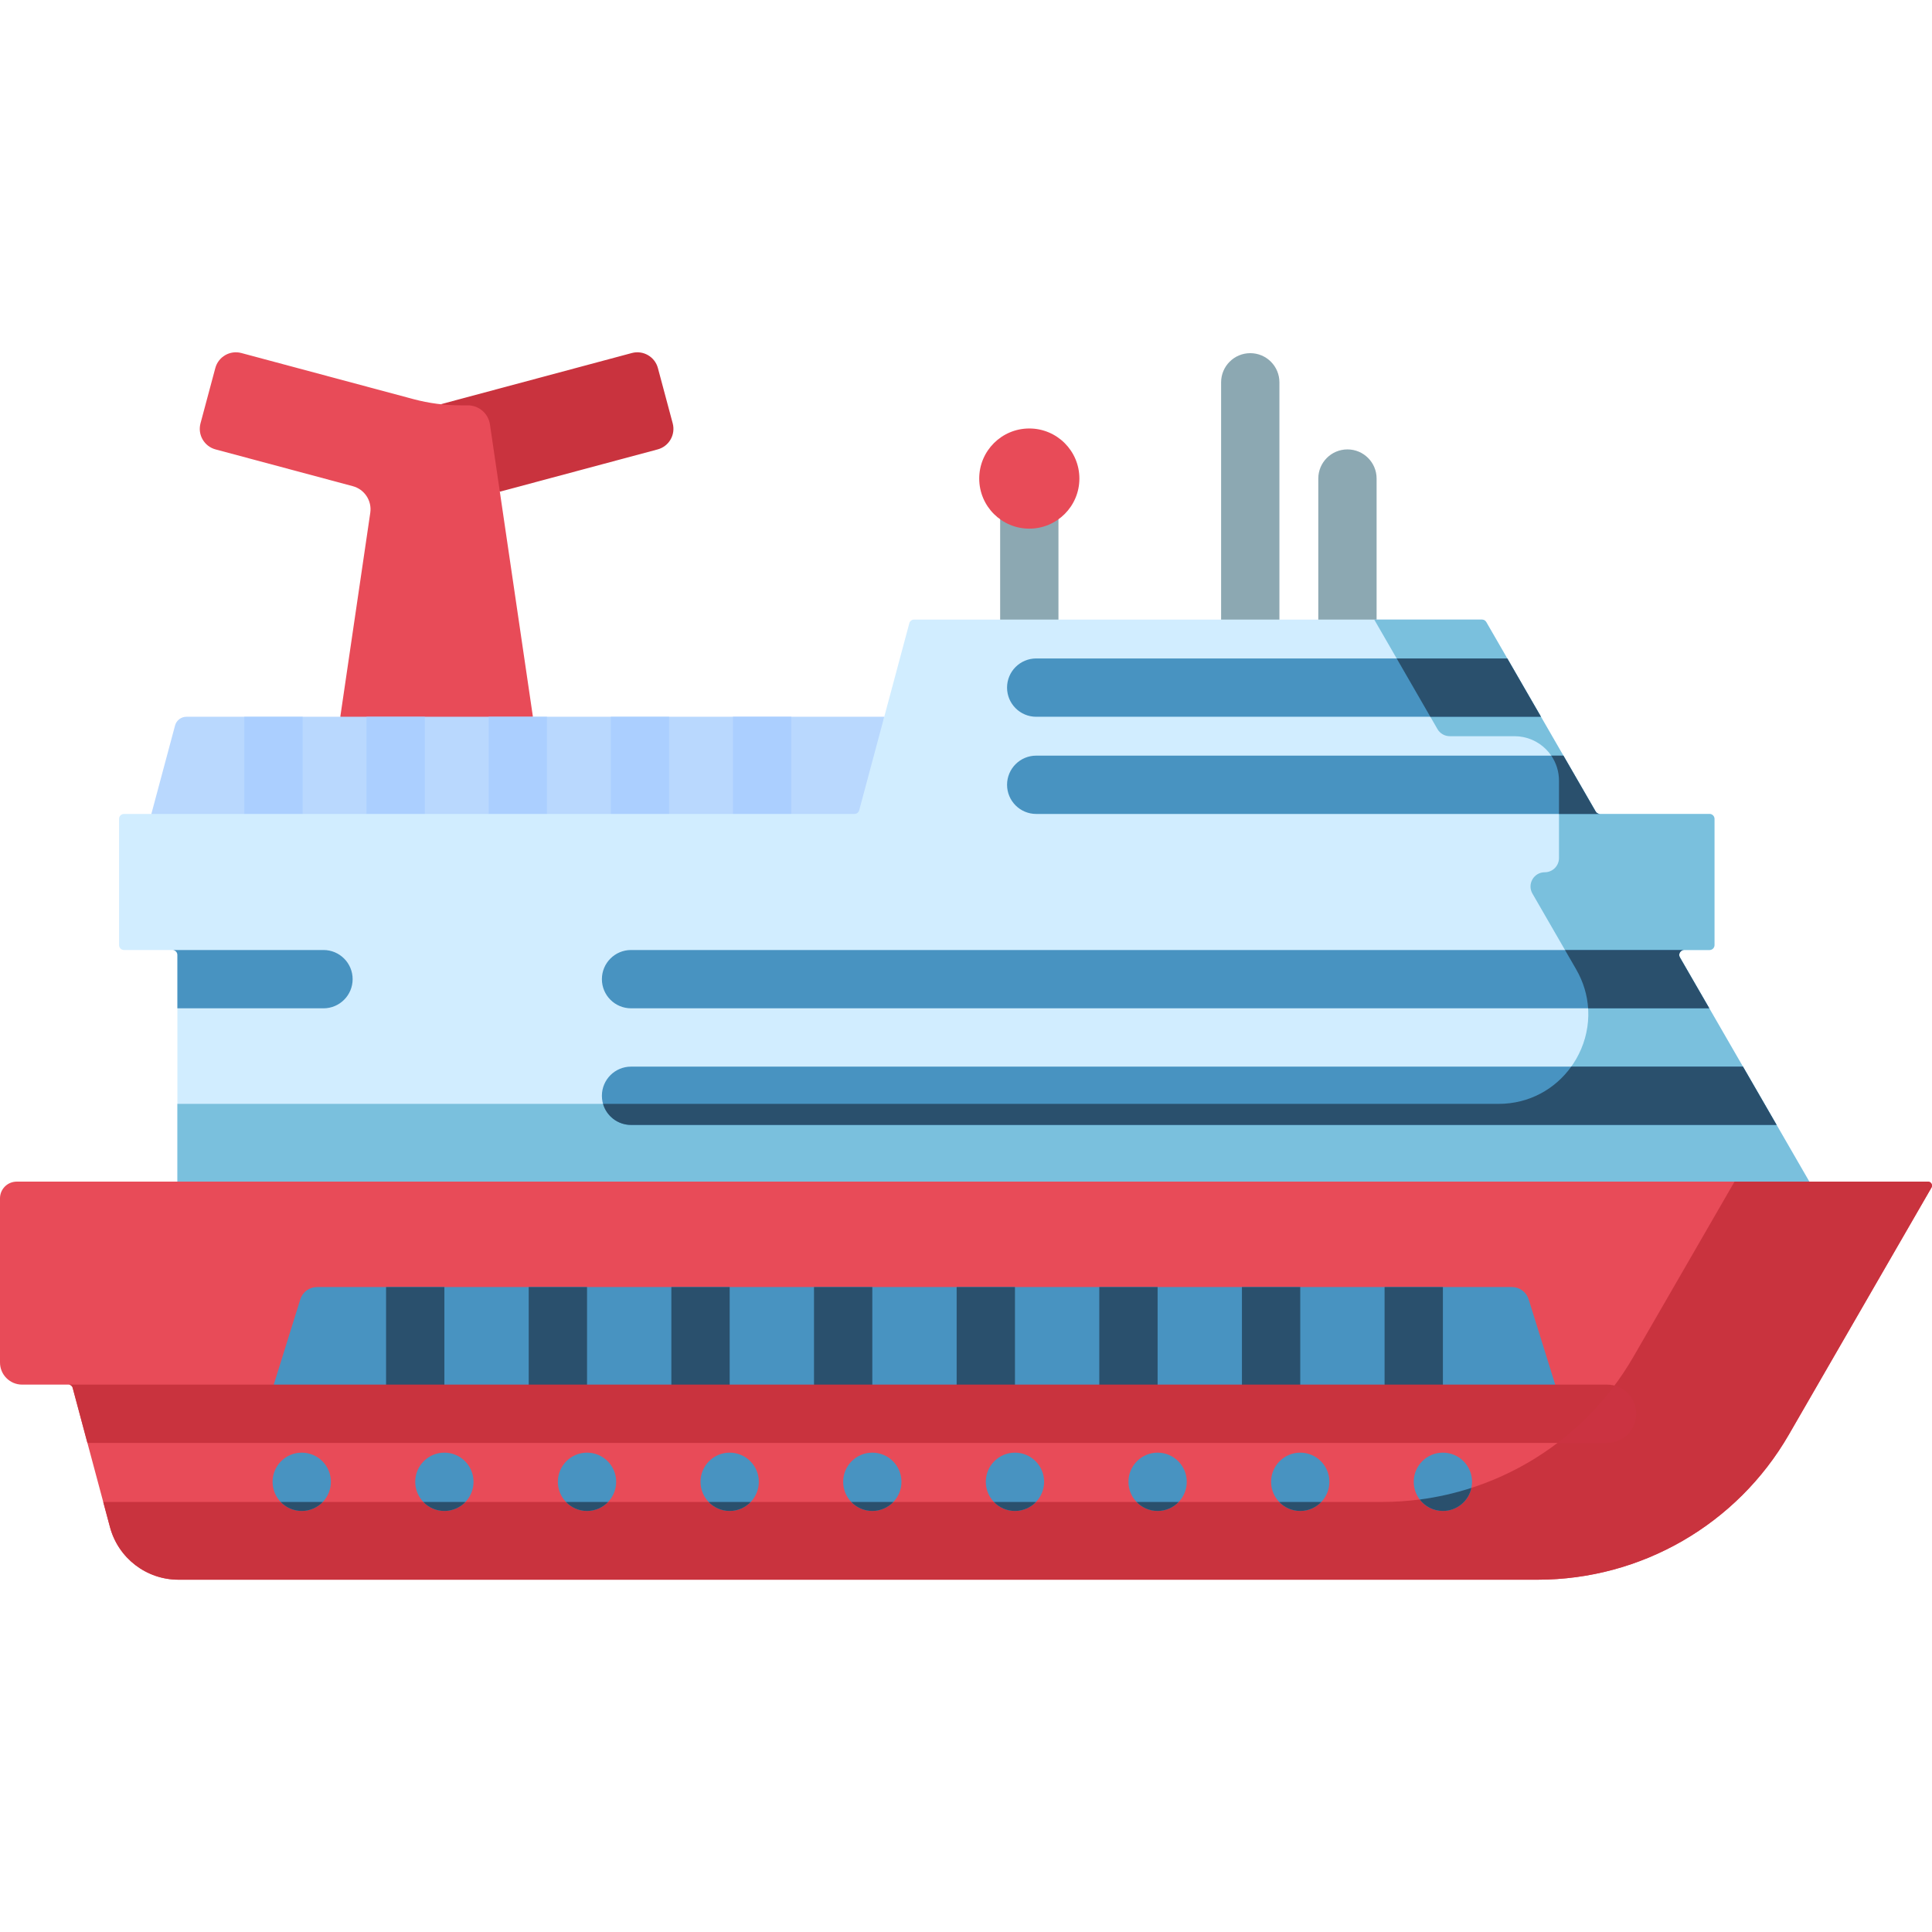 <svg id="Capa_1" enable-background="new 0 0 512 512" height="300" viewBox="0 0 512 512" width="300" xmlns="http://www.w3.org/2000/svg" version="1.1" xmlns:xlink="http://www.w3.org/1999/xlink" xmlns:svgjs="http://svgjs.dev/svgjs"><g width="100%" height="100%" transform="matrix(1,0,0,1,0,0)"><g><path d="m178.275 112.189-3.924-14.645c-.806-3.009-3.899-4.795-6.908-3.988l-50.655 13.573c1.752.193 15.674 23.175 15.674 23.175l41.825-11.207c3.009-.806 4.794-3.899 3.988-6.908z" fill="#c9333e" fill-opacity="1" data-original-color="#da4a54ff" stroke="none" stroke-opacity="1" style=""/><path d="m141.227 189.951-11.384-77.461c-.428-2.913-2.927-5.071-5.871-5.071h-1.902c-4.225 0-8.431-.554-12.512-1.647l-45.59-12.216c-3.009-.806-6.102.979-6.908 3.988l-3.924 14.645c-.806 3.009.979 6.102 3.988 6.908l36.37 9.745c3.11.833 5.102 3.864 4.634 7.05l-7.945 54.059 24.172 18.028z" fill="#e84b58" fill-opacity="1" data-original-color="#dd636eff" stroke="none" stroke-opacity="1" style=""/><path d="m272.776 172.953c-4.268 0-7.726-3.459-7.726-7.726v-34.54c0-4.267 3.459-7.726 7.726-7.726s7.726 3.459 7.726 7.726v34.54c0 4.267-3.459 7.726-7.726 7.726z" fill="#8ca8b2" fill-opacity="1" data-original-color="#d0e2e7ff" stroke="none" stroke-opacity="1" style=""/><path d="m331.333 172.953c-4.268 0-7.726-3.459-7.726-7.726v-63.908c0-4.267 3.459-7.726 7.726-7.726s7.726 3.459 7.726 7.726v63.908c0 4.267-3.458 7.726-7.726 7.726z" fill="#8ca8b2" fill-opacity="1" data-original-color="#d0e2e7ff" stroke="none" stroke-opacity="1" style=""/><path d="m357.088 172.953c-4.268 0-7.726-3.459-7.726-7.726v-38.403c0-4.267 3.459-7.726 7.726-7.726s7.726 3.459 7.726 7.726v38.403c0 4.267-3.459 7.726-7.726 7.726z" fill="#8ca8b2" fill-opacity="1" data-original-color="#d0e2e7ff" stroke="none" stroke-opacity="1" style=""/><path d="m40.11 215.706 3.273 11.437 186.16-1.163s4.794-36.028 4.794-36.028h-184.933c-1.413 0-2.65.949-3.015 2.314l-6.281 23.441z" fill="#b9d8fe" fill-opacity="1" data-original-color="#cbe2ffff" stroke="none" stroke-opacity="1" style=""/><path d="m80.206 226.008v-36.056h-15.452v36.056c0 .34.029.673.072 1.001l15.323-.096c.035-.297.057-.599.057-.905z" fill="#abcfff" fill-opacity="1" data-original-color="#bed8fbff" stroke="none" stroke-opacity="1" style=""/><path d="m194.239 189.951v36.056c0 .065.008.128.01.192l15.438-.097c0-.032.005-.063.005-.096v-36.056h-15.453z" fill="#abcfff" fill-opacity="1" data-original-color="#bed8fbff" stroke="none" stroke-opacity="1" style=""/><path d="m112.577 226.008v-36.056h-15.452v36.056c0 .27.014.536.041.799l15.376-.096c.021-.232.035-.466.035-.703z" fill="#abcfff" fill-opacity="1" data-original-color="#bed8fbff" stroke="none" stroke-opacity="1" style=""/><path d="m144.949 226.008v-36.056h-15.453v36.056c0 .201.015.399.03.597l15.397-.096c.011-.167.026-.332.026-.501z" fill="#abcfff" fill-opacity="1" data-original-color="#bed8fbff" stroke="none" stroke-opacity="1" style=""/><path d="m177.32 226.008v-36.056h-15.453v36.056c0 .133.013.263.02.395l15.418-.096c.004-.101.015-.199.015-.299z" fill="#abcfff" fill-opacity="1" data-original-color="#bed8fbff" stroke="none" stroke-opacity="1" style=""/><path d="m47.009 313.143h432.483l-34.311-59.428c-.501-.868.125-1.953 1.127-1.953h6.745c.719 0 1.302-.583 1.302-1.302v-33.453c0-.719-.583-1.302-1.302-1.302h-29.066c-.465 0-.895-.248-1.127-.651l-28.987-50.207c-.233-.403-.662-.651-1.127-.651h-150.509c-.589 0-1.105.396-1.257.965l-13.285 49.579c-.152.569-.668.965-1.257.965h-193.58c-.719 0-1.302.583-1.302 1.302v33.453c0 .719.583 1.302 1.302 1.302h12.849c.719 0 1.302.583 1.302 1.302z" fill="#d1edff" fill-opacity="1" data-original-color="#f1f4f6ff" stroke="none" stroke-opacity="1" style=""/><path d="m445.181 253.715c-.501-.868.125-1.953 1.127-1.953h6.745c.719 0 1.302-.583 1.302-1.302v-33.453c0-.719-.583-1.302-1.302-1.302h-29.065c-.465 0-.895-.248-1.127-.651l-28.987-50.207c-.233-.403-.662-.651-1.127-.651h-28.56l16.755 29.02c.674 1.167 1.918 1.885 3.266 1.885h17.152c6.511 0 11.79 5.279 11.79 11.79v20.496c0 2.083-1.688 3.771-3.771 3.771-2.903 0-4.717 3.142-3.266 5.656l11.591 20.077c9.147 15.844-2.287 35.648-20.581 35.648h-350.114v20.604l259.769 17.26 172.714-17.26z" fill="#7ac0dd" fill-opacity="1" data-original-color="#dfeaefff" stroke="none" stroke-opacity="1" style=""/><circle cx="272.776" cy="126.824" fill="#e84b58" r="13.273" fill-opacity="1" data-original-color="#dd636eff" stroke="none" stroke-opacity="1" style=""/><path d="m274.608 200.253h139.707l8.546 14.802c.233.403.662.651 1.127.651h-149.38c-4.268 0-7.726-3.459-7.726-7.726s3.458-7.727 7.726-7.727zm-.002-10.302h133.761l-8.922-15.453h-124.84c-4.268 0-7.726 3.459-7.726 7.726s3.459 7.727 7.727 7.727zm-188.881 77.264c4.268 0 7.726-3.459 7.726-7.726s-3.459-7.726-7.726-7.726h-40.013c.717.003 1.297.584 1.297 1.302v14.151h38.716zm376.172 15.452h-294.663c-4.268 0-7.726 3.459-7.726 7.726s3.459 7.726 7.726 7.726h303.584zm-302.389-23.179c0 4.267 3.459 7.726 7.726 7.726h285.741l-7.794-13.5c-.5-.867.124-1.95 1.124-1.953h-279.07c-4.268.001-7.727 3.46-7.727 7.727z" fill="#4893c1" fill-opacity="1" data-original-color="#407093ff" stroke="none" stroke-opacity="1" style=""/><path d="m445.181 253.715c-.5-.867.124-1.95 1.124-1.953h-31.563l2.961 5.129c1.928 3.339 2.942 6.855 3.169 10.323h32.103z" fill="#2a506d" fill-opacity="1" data-original-color="#365e7dff" stroke="none" stroke-opacity="1" style=""/><path d="m370.134 174.499 8.921 15.452h29.312l-8.922-15.452z" fill="#2a506d" fill-opacity="1" data-original-color="#365e7dff" stroke="none" stroke-opacity="1" style=""/><path d="m461.897 282.667h-45.492c-4.203 5.858-11.048 9.872-19.283 9.872h-237.312c.93 3.223 3.901 5.581 7.424 5.581h303.584z" fill="#2a506d" fill-opacity="1" data-original-color="#365e7dff" stroke="none" stroke-opacity="1" style=""/><path d="m414.315 200.253h-3.213c1.291 1.891 2.046 4.177 2.046 6.639v8.814h10.834c-.347-.001-.673-.141-.913-.379-.001-.001-.002-.003-.003-.004-.079-.079-.148-.169-.205-.268l-4.582-7.936z" fill="#2a506d" fill-opacity="1" data-original-color="#365e7dff" stroke="none" stroke-opacity="1" style=""/><path d="m0 317.577v43.497c0 3.239 2.625 5.864 5.864 5.864h12.305c.506 0 .949.34 1.08.829l9.898 36.941c2.202 8.217 9.648 13.93 18.154 13.93h360.2c27.452 0 52.819-14.646 66.545-38.42l37.81-65.489c.407-.705-.102-1.585-.915-1.585h-506.507c-2.449-.001-4.434 1.984-4.434 4.433z" fill="#e84b58" fill-opacity="1" data-original-color="#dd636eff" stroke="none" stroke-opacity="1" style=""/><path d="m400.677 341.08h-316.659c-2.033 0-3.829 1.322-4.434 3.263l-7.347 23.595h340.221l-7.347-23.595c-.604-1.941-2.401-3.263-4.434-3.263z" fill="#4893c1" fill-opacity="1" data-original-color="#407093ff" stroke="none" stroke-opacity="1" style=""/><path d="m177.918 341.08h15.453v26.858h-15.453z" fill="#2a506d" fill-opacity="1" data-original-color="#365e7dff" stroke="none" stroke-opacity="1" style=""/><path d="m215.72 341.08h15.453v26.858h-15.453z" fill="#2a506d" fill-opacity="1" data-original-color="#365e7dff" stroke="none" stroke-opacity="1" style=""/><path d="m140.116 341.08h15.453v26.858h-15.453z" fill="#2a506d" fill-opacity="1" data-original-color="#365e7dff" stroke="none" stroke-opacity="1" style=""/><path d="m102.313 341.08h15.453v26.858h-15.453z" fill="#2a506d" fill-opacity="1" data-original-color="#365e7dff" stroke="none" stroke-opacity="1" style=""/><path d="m253.522 341.08h15.453v26.858h-15.453z" fill="#2a506d" fill-opacity="1" data-original-color="#365e7dff" stroke="none" stroke-opacity="1" style=""/><path d="m366.93 341.08h15.453v26.858h-15.453z" fill="#2a506d" fill-opacity="1" data-original-color="#365e7dff" stroke="none" stroke-opacity="1" style=""/><path d="m329.127 341.08h15.453v26.858h-15.453z" fill="#2a506d" fill-opacity="1" data-original-color="#365e7dff" stroke="none" stroke-opacity="1" style=""/><path d="m291.325 341.08h15.453v26.858h-15.453z" fill="#2a506d" fill-opacity="1" data-original-color="#365e7dff" stroke="none" stroke-opacity="1" style=""/><path d="m510.942 313.143h-51.272l-26.83 46.471c-13.726 23.774-39.093 38.42-66.545 38.42h-338.936l1.788 6.673c2.202 8.217 9.648 13.93 18.154 13.93h360.2c27.452 0 52.819-14.646 66.546-38.42l37.81-65.489c.407-.704-.102-1.585-.915-1.585z" fill="#c9333e" fill-opacity="1" data-original-color="#da4a54ff" stroke="none" stroke-opacity="1" style=""/><path d="m425.886 366.938h-407.716c.506 0 .948.34 1.079.828l3.919 14.624h402.719c4.268 0 7.726-3.459 7.726-7.726s-3.459-7.726-7.727-7.726z" fill="#c9333e" fill-opacity="1" data-original-color="#da4a54ff" stroke="none" stroke-opacity="1" style=""/><path d="m412.763 382.391h13.124c4.268 0 7.726-3.459 7.726-7.726 0-3.589-2.447-6.607-5.765-7.475-4.332 5.799-9.422 10.901-15.085 15.201z" fill="#cb3341" fill-opacity="1" data-original-color="#d82e3dff" stroke="none" stroke-opacity="1" style=""/><path d="m87.69 392.693c0 4.267-3.459 7.726-7.726 7.726s-7.726-3.459-7.726-7.726 3.459-7.726 7.726-7.726 7.726 3.458 7.726 7.726zm30.076-7.727c-4.267 0-7.726 3.459-7.726 7.726s3.459 7.726 7.726 7.726 7.726-3.459 7.726-7.726-3.459-7.726-7.726-7.726zm37.802 0c-4.267 0-7.726 3.459-7.726 7.726s3.459 7.726 7.726 7.726 7.726-3.459 7.726-7.726c.001-4.267-3.459-7.726-7.726-7.726zm37.803 0c-4.267 0-7.726 3.459-7.726 7.726s3.459 7.726 7.726 7.726 7.726-3.459 7.726-7.726-3.459-7.726-7.726-7.726zm37.802 0c-4.267 0-7.726 3.459-7.726 7.726s3.459 7.726 7.726 7.726 7.726-3.459 7.726-7.726-3.459-7.726-7.726-7.726zm37.802 0c-4.267 0-7.726 3.459-7.726 7.726s3.459 7.726 7.726 7.726 7.726-3.459 7.726-7.726c.001-4.267-3.459-7.726-7.726-7.726zm37.803 0c-4.267 0-7.726 3.459-7.726 7.726s3.459 7.726 7.726 7.726 7.726-3.459 7.726-7.726-3.459-7.726-7.726-7.726zm37.802 0c-4.267 0-7.726 3.459-7.726 7.726s3.459 7.726 7.726 7.726 7.726-3.459 7.726-7.726-3.459-7.726-7.726-7.726zm37.802 0c-4.267 0-7.726 3.459-7.726 7.726s3.459 7.726 7.726 7.726 7.726-3.459 7.726-7.726c.001-4.267-3.459-7.726-7.726-7.726z" fill="#4893c1" fill-opacity="1" data-original-color="#407093ff" stroke="none" stroke-opacity="1" style=""/><g fill="#365e7d"><path d="m198.953 398.034h-11.165c1.407 1.47 3.388 2.385 5.583 2.385s4.176-.915 5.582-2.385z" fill="#2a506d" fill-opacity="1" data-original-color="#365e7dff" stroke="none" stroke-opacity="1" style=""/><path d="m161.151 398.034h-11.165c1.406 1.47 3.388 2.385 5.583 2.385 2.194 0 4.175-.915 5.582-2.385z" fill="#2a506d" fill-opacity="1" data-original-color="#365e7dff" stroke="none" stroke-opacity="1" style=""/><path d="m236.755 398.034h-11.165c1.406 1.47 3.387 2.385 5.582 2.385 2.196 0 4.177-.915 5.583-2.385z" fill="#2a506d" fill-opacity="1" data-original-color="#365e7dff" stroke="none" stroke-opacity="1" style=""/><path d="m123.348 398.034h-11.165c1.406 1.47 3.387 2.385 5.582 2.385 2.196 0 4.177-.915 5.583-2.385z" fill="#2a506d" fill-opacity="1" data-original-color="#365e7dff" stroke="none" stroke-opacity="1" style=""/><path d="m85.546 398.034h-11.165c1.407 1.47 3.388 2.385 5.583 2.385s4.176-.915 5.582-2.385z" fill="#2a506d" fill-opacity="1" data-original-color="#365e7dff" stroke="none" stroke-opacity="1" style=""/><path d="m274.558 398.034h-11.165c1.406 1.47 3.388 2.385 5.583 2.385 2.194 0 4.175-.915 5.582-2.385z" fill="#2a506d" fill-opacity="1" data-original-color="#365e7dff" stroke="none" stroke-opacity="1" style=""/><path d="m376.246 397.387c1.412 1.843 3.635 3.031 6.136 3.031 3.713 0 6.814-2.62 7.557-6.112-4.431 1.434-9.012 2.471-13.693 3.081z" fill="#2a506d" fill-opacity="1" data-original-color="#365e7dff" stroke="none" stroke-opacity="1" style=""/><path d="m350.162 398.034h-11.165c1.406 1.47 3.387 2.385 5.582 2.385s4.177-.915 5.583-2.385z" fill="#2a506d" fill-opacity="1" data-original-color="#365e7dff" stroke="none" stroke-opacity="1" style=""/><path d="m312.36 398.034h-11.165c1.407 1.47 3.388 2.385 5.582 2.385s4.176-.915 5.583-2.385z" fill="#2a506d" fill-opacity="1" data-original-color="#365e7dff" stroke="none" stroke-opacity="1" style=""/></g></g></g></svg>